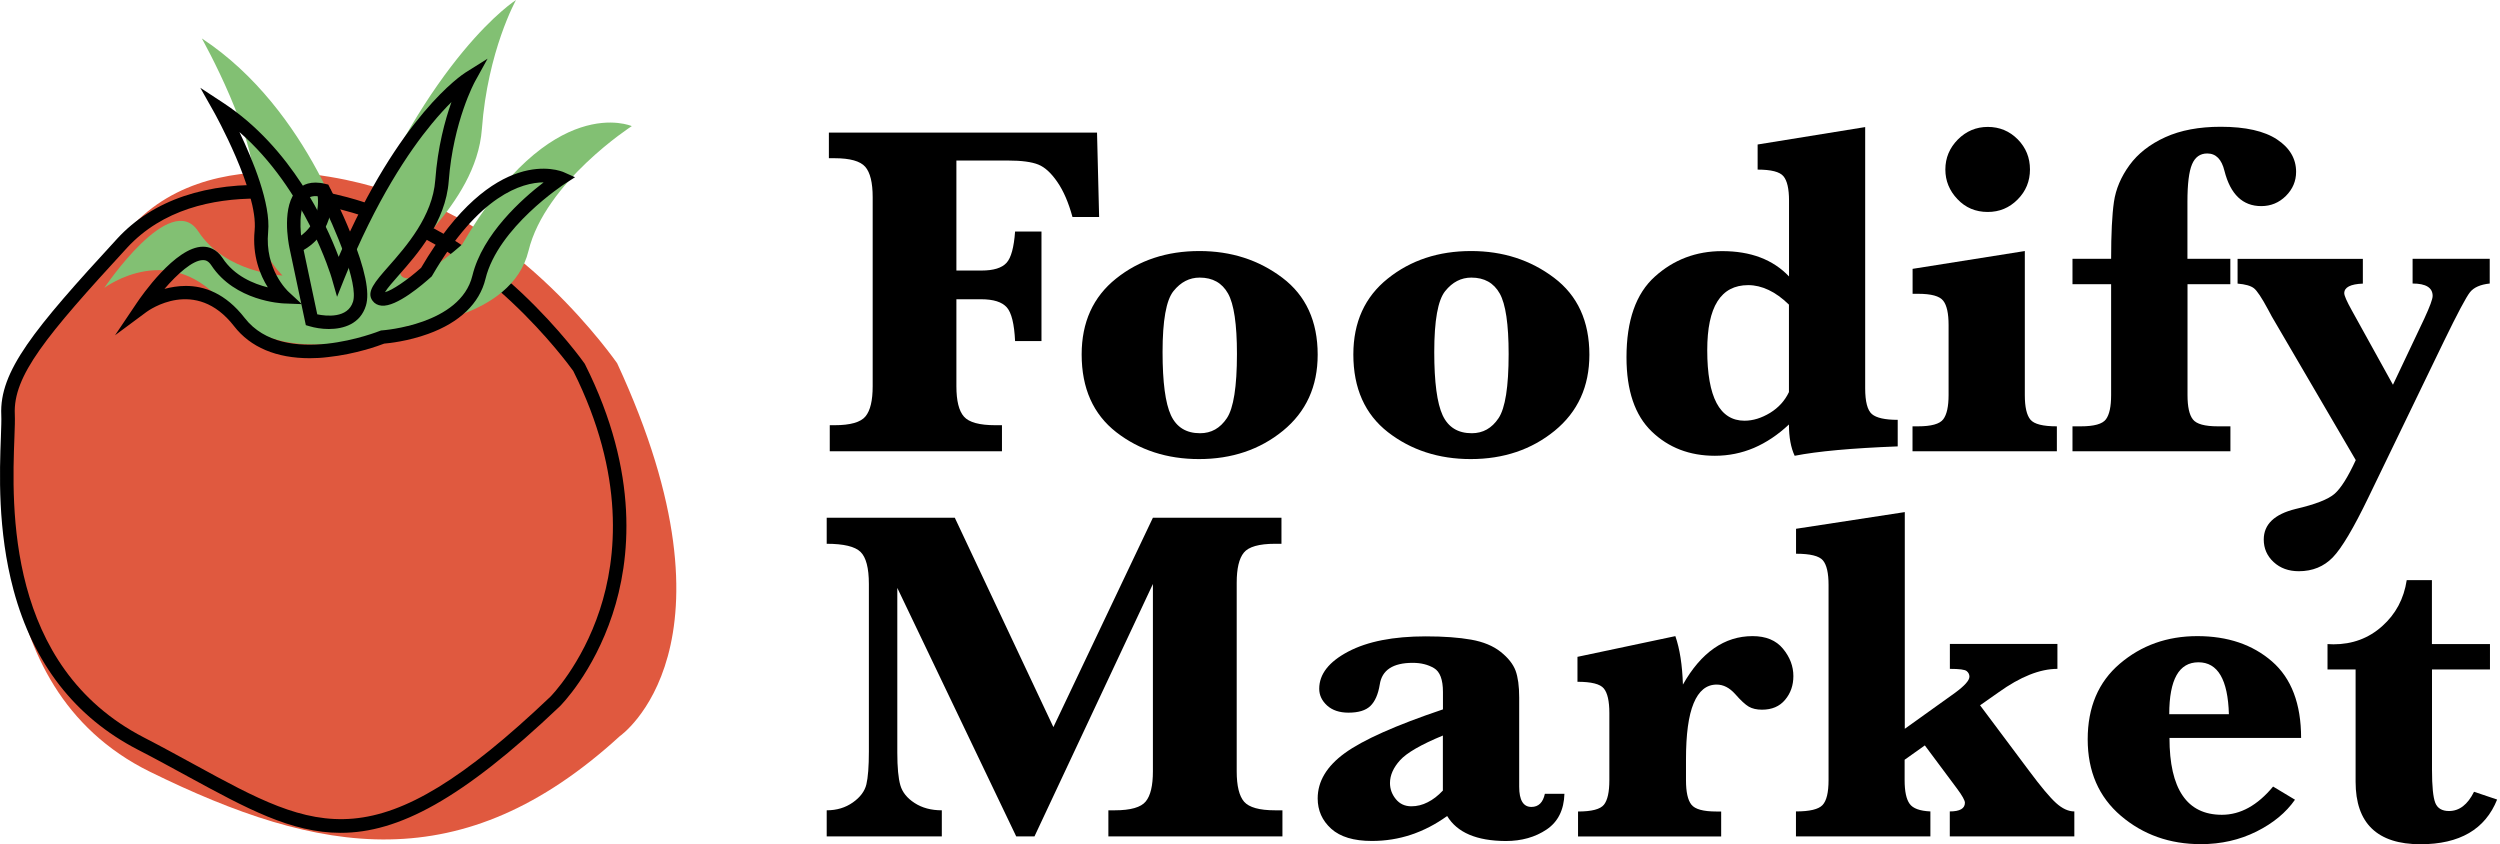 <svg width="154" height="52" viewBox="0 0 154 52" fill="none" xmlns="http://www.w3.org/2000/svg">
<g clip-path="url(#clip0_5_2)">
<path d="M23.862 11.772C23.862 11.772 13.503 7.967 8.014 14.055C2.524 20.144 0.402 22.803 0.526 25.531C0.65 28.259 -1.562 42.225 9.234 47.538C19.717 52.692 28.459 54.234 38.179 45.348C38.179 45.348 46.123 39.868 38.015 22.373C38.01 22.373 31.851 13.462 23.862 11.772Z" fill="#E0593F"/>
<path d="M20.981 51.303C17.936 51.303 15.174 49.791 11.579 47.834C10.597 47.3 9.586 46.742 8.47 46.169C4.622 44.177 2.053 40.871 0.833 36.344C-0.159 32.652 -0.025 29.064 0.055 26.919C0.074 26.331 0.094 25.862 0.079 25.565C-0.045 22.877 2.048 20.322 7.215 14.707C9.407 12.32 12.759 11.189 16.91 11.421C19.866 11.589 22.206 12.38 22.504 12.484C26.461 13.314 29.917 15.963 32.129 18.038C34.514 20.287 35.952 22.308 36.012 22.397L36.042 22.452C39.419 29.178 38.824 34.54 37.728 37.851C36.538 41.454 34.564 43.431 34.48 43.515C28.439 49.262 24.522 51.303 20.981 51.303ZM15.844 12.232C13.092 12.232 10.012 12.894 7.825 15.266C2.827 20.702 0.798 23.154 0.912 25.526C0.927 25.857 0.912 26.341 0.888 26.949C0.729 31.165 0.362 41.039 8.862 45.427C9.982 46.005 10.999 46.564 11.986 47.102C19.628 51.279 23.119 53.181 33.904 42.917C33.919 42.902 35.833 40.974 36.954 37.55C37.986 34.397 38.536 29.291 35.313 22.852C35.144 22.615 33.736 20.692 31.544 18.631C29.412 16.625 26.079 14.07 22.31 13.289L22.256 13.274C22.196 13.255 19.275 12.232 15.844 12.232Z" fill="black"/>
<path d="M25.072 20.099C25.072 20.099 31.524 19.699 32.555 15.454C33.587 11.209 38.918 7.769 38.918 7.769C38.918 7.769 33.989 5.58 28.474 15.049C28.474 15.049 25.38 17.86 24.71 16.971C24.041 16.081 29.327 12.77 29.684 7.947C30.041 3.123 31.787 0 31.787 0C31.787 0 26.461 3.351 21.621 15.365C21.621 15.365 19.156 6.79 12.432 2.367C12.432 2.367 15.973 8.663 15.66 11.881C15.348 15.098 17.406 16.971 17.406 16.971C17.406 16.971 13.91 16.837 12.209 14.248C10.508 11.658 6.427 17.732 6.427 17.732C6.427 17.732 10.597 14.604 13.954 18.938C17.312 23.272 25.072 20.099 25.072 20.099Z" fill="#82C073"/>
<path d="M19.082 22.066C17.024 22.066 15.427 21.394 14.421 20.094C12.045 17.03 9.149 19.126 9.025 19.215L7.086 20.653L8.43 18.656C8.668 18.3 10.801 15.197 12.502 15.197H12.506C12.844 15.197 13.33 15.32 13.707 15.893C14.435 17.005 15.64 17.49 16.498 17.702C16.032 16.961 15.531 15.765 15.685 14.198C15.918 11.806 13.206 6.943 13.176 6.894L12.338 5.407L13.766 6.345C17.946 9.093 20.079 13.739 20.862 15.824C24.591 7.112 28.499 4.581 28.668 4.472L30.036 3.613L29.258 5.021C29.243 5.046 27.919 7.477 27.641 11.159C27.453 13.67 25.712 15.651 24.557 16.961C24.239 17.322 23.862 17.747 23.714 17.999C24.13 17.9 25.092 17.258 25.94 16.496C30.438 8.816 34.549 10.531 34.722 10.605L35.422 10.917L34.777 11.332C34.737 11.357 30.676 14.011 29.907 17.174C29.54 18.691 28.316 19.867 26.372 20.569C25.117 21.023 23.957 21.142 23.664 21.167C23.347 21.29 21.924 21.814 20.203 21.997C19.816 22.046 19.439 22.066 19.082 22.066ZM11.445 17.613C12.581 17.613 13.89 18.063 15.075 19.59C17.515 22.733 23.347 20.406 23.406 20.381L23.471 20.356L23.54 20.351C23.59 20.346 28.365 20.01 29.099 16.981C29.724 14.411 32.174 12.241 33.488 11.233C32.159 11.243 29.516 12.009 26.63 16.966L26.6 17.02L26.55 17.065C26.069 17.5 24.433 18.918 23.505 18.829C23.272 18.809 23.079 18.706 22.95 18.528C22.543 17.989 23.099 17.361 23.937 16.407C25.018 15.182 26.649 13.324 26.813 11.09C26.962 9.064 27.408 7.418 27.81 6.286C27.453 6.642 27.041 7.087 26.585 7.64C25.211 9.306 23.168 12.31 21.214 17.154L20.763 18.285L20.431 17.124C20.416 17.065 18.819 11.673 14.748 8.134C15.576 9.859 16.687 12.558 16.518 14.282C16.295 16.58 17.713 17.92 17.773 17.974L18.596 18.735L17.475 18.691C17.351 18.686 14.47 18.552 13.017 16.343C12.829 16.057 12.645 16.022 12.511 16.022C12.511 16.022 12.511 16.022 12.506 16.022C11.867 16.022 10.925 16.877 10.131 17.796C10.523 17.692 10.969 17.613 11.445 17.613Z" fill="black"/>
<path d="M20.257 20.267C19.816 20.267 19.394 20.193 19.077 20.099L18.839 20.03L17.827 15.251C17.773 14.984 17.317 12.647 18.338 11.663C18.626 11.386 19.156 11.105 20.039 11.327L20.223 11.371L20.307 11.54C20.337 11.594 21.006 12.894 21.626 14.426C22.494 16.58 22.791 18.023 22.538 18.834C22.191 19.951 21.175 20.267 20.257 20.267ZM19.543 19.363C20.094 19.477 21.418 19.625 21.745 18.587C22.087 17.5 20.679 14.109 19.657 12.098C19.166 12.024 18.978 12.202 18.913 12.266C18.388 12.765 18.467 14.263 18.636 15.088L19.543 19.363Z" fill="black"/>
<path d="M18.383 15.553L18.08 14.782L18.234 15.167L18.08 14.782C18.155 14.752 19.925 14.011 19.533 11.802L20.352 11.658C20.763 13.966 19.246 15.216 18.383 15.553Z" fill="black"/>
<path d="M58.914 18.434V23.791C58.914 24.691 59.068 25.313 59.38 25.664C59.687 26.015 60.332 26.193 61.314 26.193H61.721V27.799H51.113V26.193H51.406C52.383 26.193 53.023 26.01 53.315 25.649C53.613 25.289 53.757 24.666 53.757 23.791V12.148C53.757 11.248 53.603 10.626 53.3 10.275C52.993 9.924 52.363 9.746 51.406 9.746H51.059V8.169H67.577L67.706 13.368H66.065C65.822 12.479 65.514 11.762 65.132 11.209C64.751 10.655 64.364 10.299 63.957 10.136C63.55 9.973 62.931 9.889 62.097 9.889H58.914V16.665H60.466C61.2 16.665 61.711 16.507 61.998 16.195C62.286 15.884 62.459 15.236 62.529 14.263H64.155V21.009H62.529C62.479 19.956 62.311 19.264 62.018 18.933C61.725 18.602 61.2 18.434 60.436 18.434H58.914Z" fill="black"/>
<path d="M66.63 21.834C66.63 19.847 67.339 18.286 68.752 17.159C70.166 16.027 71.876 15.464 73.88 15.464C75.839 15.464 77.54 16.012 78.993 17.11C80.445 18.207 81.169 19.788 81.169 21.849C81.169 23.811 80.455 25.368 79.032 26.534C77.609 27.695 75.883 28.279 73.86 28.279C71.886 28.279 70.185 27.725 68.762 26.623C67.344 25.516 66.63 23.92 66.63 21.834ZM71.614 21.691C71.614 23.544 71.787 24.839 72.129 25.58C72.472 26.317 73.072 26.687 73.924 26.687C74.614 26.687 75.159 26.381 75.576 25.758C75.987 25.14 76.196 23.821 76.196 21.805C76.196 19.971 76.012 18.726 75.645 18.078C75.278 17.426 74.698 17.1 73.9 17.1C73.27 17.1 72.734 17.376 72.288 17.93C71.837 18.488 71.614 19.744 71.614 21.691Z" fill="black"/>
<path d="M83.366 21.834C83.366 19.847 84.076 18.286 85.489 17.159C86.902 16.027 88.613 15.464 90.616 15.464C92.575 15.464 94.276 16.012 95.729 17.11C97.182 18.207 97.906 19.788 97.906 21.849C97.906 23.811 97.192 25.368 95.769 26.534C94.345 27.695 92.62 28.279 90.597 28.279C88.623 28.279 86.922 27.725 85.499 26.623C84.08 25.516 83.366 23.92 83.366 21.834ZM88.35 21.691C88.35 23.544 88.524 24.839 88.866 25.58C89.208 26.317 89.808 26.687 90.661 26.687C91.35 26.687 91.896 26.381 92.312 25.758C92.724 25.14 92.932 23.821 92.932 21.805C92.932 19.971 92.749 18.726 92.382 18.078C92.015 17.426 91.434 17.1 90.636 17.1C90.006 17.1 89.471 17.376 89.025 17.93C88.573 18.488 88.35 19.744 88.35 21.691Z" fill="black"/>
<path d="M110.199 26.148C109.52 26.786 108.801 27.265 108.042 27.591C107.283 27.913 106.48 28.076 105.637 28.076C104.08 28.076 102.781 27.577 101.744 26.578C100.708 25.58 100.192 24.058 100.192 22.012C100.192 19.744 100.772 18.088 101.938 17.04C103.098 15.993 104.482 15.469 106.078 15.469C106.961 15.469 107.744 15.597 108.434 15.859C109.123 16.121 109.713 16.512 110.204 17.03V12.355C110.204 11.634 110.09 11.13 109.862 10.858C109.634 10.581 109.103 10.448 108.27 10.448V8.901L114.895 7.828V23.92C114.895 24.74 115.034 25.269 115.307 25.506C115.585 25.743 116.115 25.862 116.899 25.862V27.498C114.072 27.606 111.955 27.799 110.551 28.076C110.318 27.577 110.199 26.934 110.199 26.148ZM110.199 24.152V18.765C109.783 18.36 109.366 18.058 108.945 17.861C108.523 17.663 108.106 17.564 107.69 17.564C106.847 17.564 106.217 17.895 105.796 18.562C105.374 19.23 105.166 20.233 105.166 21.572C105.166 23.02 105.359 24.107 105.741 24.829C106.123 25.55 106.698 25.916 107.462 25.916C107.983 25.916 108.508 25.753 109.039 25.432C109.559 25.111 109.946 24.686 110.199 24.152Z" fill="black"/>
<path d="M124.729 15.464V24.34C124.729 25.071 124.843 25.575 125.076 25.852C125.309 26.129 125.85 26.262 126.703 26.262V27.799H117.811V26.262H118.143C118.967 26.262 119.487 26.119 119.705 25.827C119.924 25.535 120.033 25.041 120.033 24.335V20.02C120.033 19.304 119.924 18.805 119.701 18.523C119.477 18.236 118.962 18.098 118.148 18.098H117.816V16.561L124.729 15.464ZM119.834 10.443C119.834 9.726 120.092 9.113 120.603 8.594C121.114 8.08 121.734 7.818 122.448 7.818C123.172 7.818 123.787 8.075 124.293 8.584C124.798 9.098 125.046 9.716 125.046 10.438C125.046 11.159 124.793 11.782 124.283 12.291C123.772 12.805 123.162 13.057 122.443 13.057C121.699 13.057 121.074 12.795 120.578 12.266C120.082 11.747 119.834 11.134 119.834 10.443Z" fill="black"/>
<path d="M134.751 17.505V24.34C134.751 25.056 134.86 25.555 135.083 25.837C135.306 26.124 135.817 26.262 136.625 26.262H137.394V27.799H127.665V26.262H128.175C128.999 26.262 129.514 26.119 129.727 25.827C129.941 25.536 130.045 25.041 130.045 24.335V17.505H127.665V15.943H130.045C130.045 14.401 130.104 13.23 130.218 12.439C130.332 11.649 130.655 10.892 131.175 10.176C131.696 9.459 132.435 8.881 133.382 8.451C134.329 8.021 135.47 7.809 136.794 7.809C138.326 7.809 139.482 8.071 140.265 8.589C141.049 9.108 141.44 9.776 141.44 10.586C141.44 11.154 141.232 11.649 140.811 12.069C140.389 12.489 139.883 12.696 139.293 12.696C138.153 12.696 137.394 11.975 137.027 10.527C136.853 9.81 136.501 9.454 135.966 9.454C135.529 9.454 135.217 9.677 135.029 10.121C134.84 10.566 134.746 11.332 134.746 12.424V15.943H137.389V17.505H134.751Z" fill="black"/>
<path d="M147.406 23.702L149.34 19.62C149.677 18.889 149.851 18.424 149.851 18.231C149.851 17.722 149.439 17.465 148.616 17.465V15.943H153.367V17.465C152.797 17.525 152.39 17.703 152.152 17.999C151.914 18.3 151.378 19.309 150.545 21.023L145.894 30.641C144.981 32.533 144.252 33.764 143.702 34.332C143.151 34.901 142.452 35.187 141.609 35.187C140.979 35.187 140.464 35 140.057 34.624C139.65 34.248 139.447 33.784 139.447 33.235C139.447 32.301 140.102 31.674 141.411 31.352C142.621 31.071 143.424 30.759 143.816 30.413C144.208 30.067 144.639 29.375 145.115 28.343L139.943 19.496L139.71 19.061C139.323 18.34 139.03 17.9 138.837 17.752C138.644 17.604 138.311 17.51 137.835 17.47V15.948H145.552V17.47C144.788 17.5 144.406 17.698 144.406 18.063C144.406 18.207 144.56 18.562 144.872 19.121L147.406 23.702Z" fill="black"/>
<path d="M62.598 51.521L55.274 36.215V46.366C55.274 47.276 55.338 47.943 55.462 48.373C55.586 48.803 55.879 49.168 56.34 49.465C56.801 49.766 57.362 49.915 58.016 49.915V51.521H50.925V49.915C51.545 49.915 52.08 49.752 52.537 49.43C52.993 49.109 53.27 48.733 53.37 48.313C53.469 47.893 53.523 47.221 53.523 46.292V35.973C53.523 34.99 53.35 34.328 53.008 33.996C52.666 33.665 51.971 33.497 50.925 33.497V31.891H58.815L64.889 44.79L71.019 31.891H78.938V33.497H78.546C77.559 33.497 76.915 33.68 76.622 34.041C76.325 34.402 76.181 35.024 76.181 35.899V47.513C76.181 48.412 76.335 49.035 76.637 49.386C76.945 49.737 77.579 49.915 78.546 49.915H78.998V51.521H68.276V49.915H68.668C69.645 49.915 70.285 49.732 70.577 49.371C70.875 49.01 71.019 48.388 71.019 47.513V35.973L63.724 51.521H62.598Z" fill="black"/>
<path d="M89.144 50.266C88.434 50.78 87.695 51.16 86.927 51.417C86.158 51.674 85.35 51.803 84.507 51.803C83.391 51.803 82.558 51.551 82.003 51.051C81.447 50.547 81.169 49.925 81.169 49.183C81.169 48.131 81.725 47.202 82.841 46.391C83.956 45.581 85.97 44.681 88.886 43.698V42.625C88.886 41.864 88.702 41.375 88.335 41.157C87.968 40.94 87.532 40.831 87.026 40.831C85.806 40.831 85.127 41.276 84.993 42.166C84.894 42.773 84.7 43.213 84.413 43.49C84.125 43.767 83.674 43.9 83.064 43.9C82.513 43.9 82.072 43.752 81.75 43.461C81.427 43.164 81.264 42.823 81.264 42.428C81.264 41.528 81.859 40.767 83.049 40.139C84.239 39.512 85.831 39.2 87.829 39.2C88.945 39.2 89.877 39.27 90.626 39.403C91.375 39.536 91.98 39.788 92.441 40.154C92.902 40.52 93.205 40.905 93.359 41.311C93.507 41.716 93.582 42.264 93.582 42.961V48.462C93.582 49.292 93.835 49.707 94.335 49.707C94.772 49.707 95.05 49.435 95.164 48.897H96.369C96.339 49.89 95.972 50.626 95.273 51.096C94.569 51.57 93.731 51.807 92.754 51.807C90.963 51.798 89.763 51.289 89.144 50.266ZM88.881 48.699V45.309C87.532 45.867 86.654 46.376 86.243 46.831C85.831 47.286 85.623 47.755 85.623 48.234C85.623 48.6 85.742 48.931 85.985 49.228C86.228 49.524 86.545 49.668 86.942 49.668C87.289 49.668 87.626 49.584 87.943 49.42C88.271 49.258 88.578 49.02 88.881 48.699Z" fill="black"/>
<path d="M103.668 42.17C104.229 41.177 104.868 40.431 105.587 39.932C106.306 39.433 107.095 39.185 107.958 39.185C108.781 39.185 109.406 39.443 109.832 39.961C110.259 40.48 110.472 41.039 110.472 41.647C110.472 42.215 110.303 42.704 109.961 43.109C109.624 43.515 109.148 43.717 108.538 43.717C108.211 43.717 107.938 43.653 107.725 43.53C107.511 43.406 107.229 43.144 106.882 42.749C106.535 42.363 106.158 42.17 105.746 42.17C105.116 42.17 104.645 42.556 104.328 43.322C104.01 44.088 103.857 45.239 103.857 46.776V48.066C103.857 48.783 103.966 49.282 104.189 49.564C104.412 49.85 104.923 49.989 105.731 49.989H106.024V51.526H97.207V49.989C98.05 49.989 98.58 49.85 98.804 49.569C99.027 49.287 99.136 48.788 99.136 48.061V43.92C99.136 43.189 99.022 42.684 98.794 42.408C98.566 42.131 98.025 41.998 97.172 41.998V40.461L103.202 39.185C103.475 39.971 103.629 40.965 103.668 42.17Z" fill="black"/>
<path d="M117.325 46.801V48.061C117.325 48.748 117.429 49.233 117.633 49.514C117.836 49.801 118.262 49.954 118.912 49.984V51.521H110.631V49.984C111.474 49.984 112.019 49.855 112.267 49.593C112.515 49.331 112.639 48.822 112.639 48.056V36.032C112.639 35.301 112.525 34.797 112.292 34.52C112.059 34.243 111.508 34.11 110.636 34.11V32.573L117.335 31.545V44.894L120.429 42.679C121.02 42.245 121.317 41.913 121.317 41.681C121.317 41.548 121.263 41.434 121.149 41.34C121.039 41.246 120.692 41.202 120.112 41.202V39.665H126.737V41.202C125.661 41.202 124.451 41.686 123.107 42.65L121.972 43.446L124.992 47.483C125.716 48.457 126.271 49.119 126.653 49.465C127.035 49.811 127.412 49.984 127.779 49.984V51.521H120.107V49.984C120.727 49.984 121.039 49.806 121.039 49.45C121.039 49.307 120.876 49.01 120.544 48.566L118.57 45.917L117.325 46.801Z" fill="black"/>
<path d="M133.64 45.457C133.64 47.029 133.908 48.215 134.448 49.005C134.984 49.796 135.792 50.191 136.868 50.191C138.009 50.191 139.06 49.613 140.022 48.452L141.371 49.262C140.821 50.053 140.027 50.71 138.996 51.224C137.964 51.738 136.824 52 135.574 52C133.655 52 132.014 51.417 130.65 50.256C129.286 49.094 128.602 47.523 128.602 45.541C128.602 43.564 129.261 42.007 130.585 40.881C131.909 39.754 133.496 39.185 135.356 39.185C137.225 39.185 138.758 39.705 139.953 40.742C141.148 41.78 141.748 43.352 141.748 45.457H133.64V45.457ZM133.625 43.994H137.3C137.24 41.859 136.615 40.797 135.425 40.797C134.825 40.797 134.374 41.063 134.076 41.592C133.779 42.121 133.625 42.922 133.625 43.994Z" fill="black"/>
<path d="M149.811 41.227V47.409C149.811 48.442 149.881 49.124 150.015 49.46C150.148 49.791 150.431 49.959 150.858 49.959C151.497 49.959 152.008 49.564 152.4 48.773L153.823 49.252C153.089 51.086 151.512 52.005 149.102 52.005C147.773 52.005 146.776 51.684 146.107 51.041C145.437 50.399 145.105 49.435 145.105 48.155V41.237H143.375V39.675L143.737 39.69C144.907 39.69 145.909 39.319 146.742 38.573C147.575 37.831 148.081 36.883 148.254 35.736H149.806V39.675H153.382V41.237H149.811V41.227Z" fill="black"/>
</g>
<defs>
<clipPath id="clip0_5_2">
<rect width="154" height="52" fill="white"/>
</clipPath>
</defs>
</svg>
